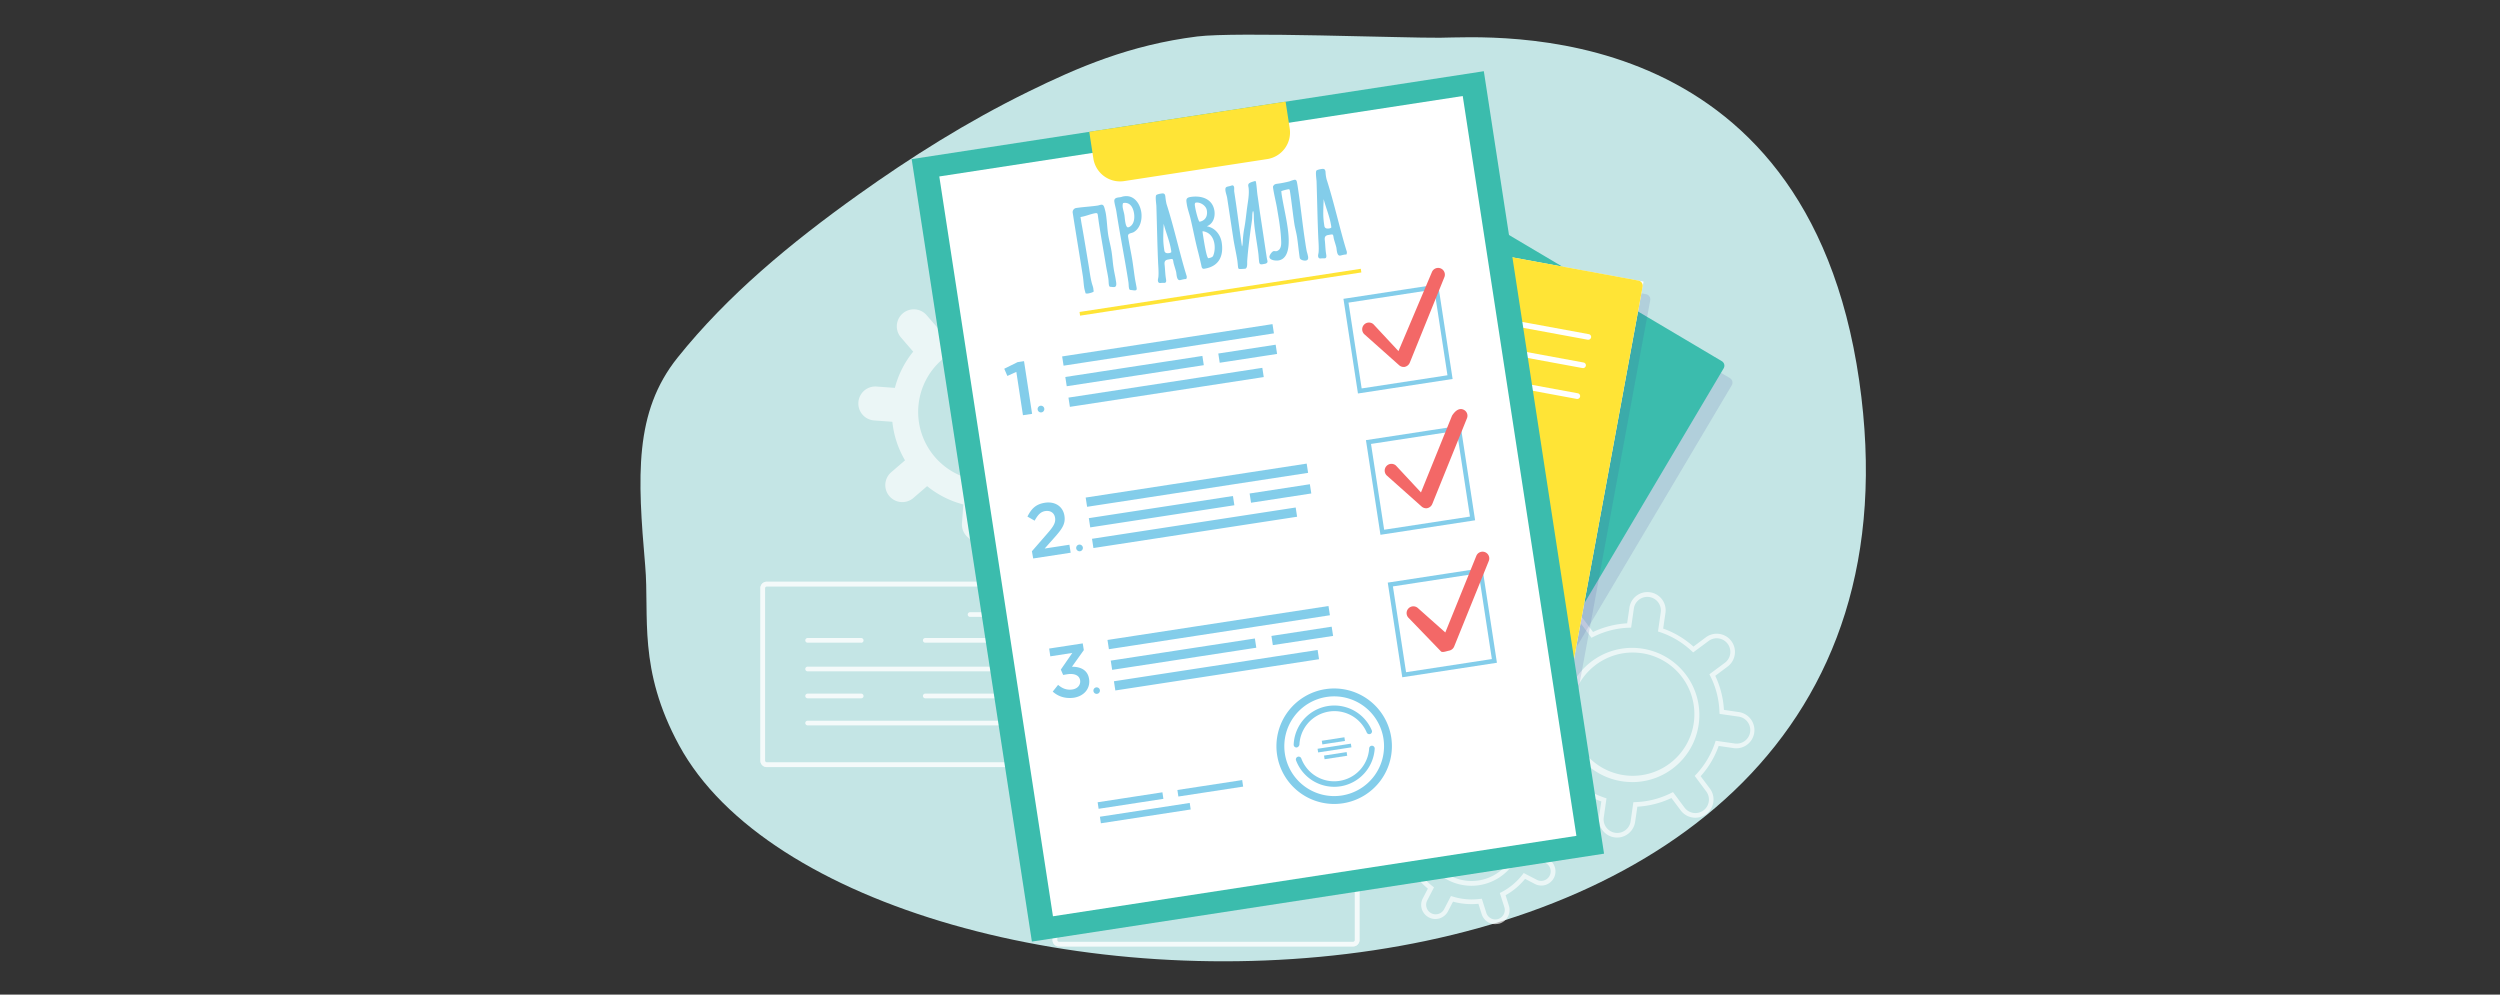 <svg id="Layer_1" data-name="Layer 1" xmlns="http://www.w3.org/2000/svg" viewBox="0 0 2567.11 1021.3"><rect x="0" y="0" width="2567.11" height="1021.3" fill="#333333" stroke="none"/><defs><style>.cls-5{opacity:.66}.cls-3,.cls-5{fill:#fff}.cls-4{opacity:.81}.cls-5,.cls-6{isolation:isolate}.cls-6{fill:#3e479b;opacity:.14}.cls-7{fill:#3bbcad}.cls-8{fill:#ffe436}.cls-9{fill:#f36867}.cls-12{fill:#83cdea}</style></defs><path d="M1478.61 38.75c-35.5.4-209.5-6.3-249.2-1.3-69.5 8.7-123 31.9-173.5 56.7-63.4 31.1-120.6 67.3-174.6 105.8-69.8 49.8-134.4 103.4-185.5 167.2-44.9 56-41.2 122.2-33.3 213.7 4.5 51.7-7.9 106 34.9 184.6 180.8 332.3 1316.9 353.5 1211.7-374.6-54.6-377.85-377.8-352.6-430.5-352.1z" fill="#c4e5e5"/><g opacity=".66"><path class="cls-3" d="M1130.41 414.35l-19-1.4a98 98 0 0 0-13-39.6l14.4-12.4a17.45 17.45 0 1 0-22.7-26.5l-14.3 12.3a97.83 97.83 0 0 0-37.2-18.8l1.4-19a17.45 17.45 0 0 0-34.8-2.6l-1.4 19a98 98 0 0 0-39.6 13L951.81 324a17.45 17.45 0 1 0-26.5 22.7l12.4 14.4a97.54 97.54 0 0 0-18.8 37.2l-19-1.4a17.45 17.45 0 0 0-2.6 34.8l19 1.4a98 98 0 0 0 13 39.6l-14.4 12.4a17.45 17.45 0 0 0 22.7 26.5l14.4-12.4a97.68 97.68 0 0 0 37.2 18.8l-1.4 19a17.45 17.45 0 1 0 34.8 2.6l1.4-19a98 98 0 0 0 39.6-13L1076 522a17.45 17.45 0 0 0 26.5-22.7l-12.6-14.4a97.76 97.76 0 0 0 18.8-37.2l19 1.4a17.46 17.46 0 0 0 18.7-16.1 17.28 17.28 0 0 0-16-18.6zm-122 79.4a71 71 0 1 1 76.2-65.4 71 71 0 0 1-76.2 65.4zm527 455.2a15.71 15.71 0 0 1-6.7-1.6 14.78 14.78 0 0 1-7.2-8.5l-3.4-10.8a71.94 71.94 0 0 1-26.1-2.2l-5.2 10a14.56 14.56 0 0 1-19.6 6.2 14.78 14.78 0 0 1-7.2-8.5 14.34 14.34 0 0 1 1-11.1l5.2-10a68.68 68.68 0 0 1-16.8-20l-10.8 3.4a14.5 14.5 0 0 1-18.2-9.5 14.34 14.34 0 0 1 1-11.1 14.78 14.78 0 0 1 8.5-7.2l10.8-3.4a71.94 71.94 0 0 1 2.2-26.1l-10-5.2a14.78 14.78 0 0 1-7.2-8.5 14.34 14.34 0 0 1 1-11.1 14.78 14.78 0 0 1 8.5-7.2 14.34 14.34 0 0 1 11.1 1l10 5.2a70.26 70.26 0 0 1 20-16.8l-3.4-10.8a14.5 14.5 0 0 1 9.5-18.2 14.34 14.34 0 0 1 11.1 1 14.78 14.78 0 0 1 7.2 8.5l3.4 10.8a71.94 71.94 0 0 1 26.1 2.2l5.2-10a14.54 14.54 0 1 1 25.8 13.4l-5.2 10a68.68 68.68 0 0 1 16.8 20l10.8-3.4a14.34 14.34 0 0 1 11.1 1 14.78 14.78 0 0 1 7.2 8.5 14.5 14.5 0 0 1-9.5 18.2l-10.8 3.4a71.94 71.94 0 0 1-2.2 26.1l10 5.2a14.56 14.56 0 0 1 6.2 19.6 14.78 14.78 0 0 1-8.5 7.2 14.34 14.34 0 0 1-11.1-1l-10-5.2a68.68 68.68 0 0 1-20 16.8l3.4 10.8a14.34 14.34 0 0 1-1 11.1 14.78 14.78 0 0 1-8.5 7.2 23.16 23.16 0 0 1-4.5.6zm-13.8-26.1l4.6 14.5a9.7 9.7 0 0 0 4.8 5.7 9.55 9.55 0 0 0 7.4.6 9.7 9.7 0 0 0 5.7-4.8 9.55 9.55 0 0 0 .6-7.4l-4.6-14.5 1.8-.9a66.57 66.57 0 0 0 21.5-18l1.2-1.6 13.5 7a9.55 9.55 0 0 0 7.4.6 9.77 9.77 0 0 0 1.5-18l-13.5-7 .6-1.9a65.92 65.92 0 0 0 2.4-27.9l-.3-2 14.5-4.6a9.85 9.85 0 0 0 6.4-12.3 9.7 9.7 0 0 0-4.8-5.7 9.55 9.55 0 0 0-7.4-.6l-14.5 4.6-.9-1.8a65.53 65.53 0 0 0-18-21.5l-1.6-1.2 7-13.5a9.79 9.79 0 0 0-17.4-9l-7 13.5-1.9-.6a65.92 65.92 0 0 0-27.9-2.4l-2 .3-4.6-14.5a9.7 9.7 0 0 0-4.8-5.7 9.55 9.55 0 0 0-7.4-.6 9.85 9.85 0 0 0-6.4 12.3l4.6 14.5-1.8.9a66.57 66.57 0 0 0-21.5 18l-1.2 1.6-13.5-7a9.55 9.55 0 0 0-7.4-.6 9.7 9.7 0 0 0-5.7 4.8 9.55 9.55 0 0 0-.6 7.4 9.7 9.7 0 0 0 4.8 5.7l13.5 7-.6 1.9a65.92 65.92 0 0 0-2.4 27.9l.3 2-14.5 4.6a9.7 9.7 0 0 0-5.7 4.8 9.55 9.55 0 0 0-.6 7.4 9.85 9.85 0 0 0 12.3 6.4l14.5-4.6.9 1.8a66.57 66.57 0 0 0 18 21.5l1.6 1.2-7 13.5a9.55 9.55 0 0 0-.6 7.4 9.77 9.77 0 0 0 18 1.5l7-13.5 1.9.6a65.92 65.92 0 0 0 27.9 2.4l1.9-.2zm-10.5-13.3a52.33 52.33 0 1 1 15.8-2.5 51.43 51.43 0 0 1-15.8 2.5zm.1-99.1a47.1 47.1 0 1 0 21.6 5.3 46.87 46.87 0 0 0-21.6-5.3z"/><path class="cls-3" d="M1660.51 860.05a24.52 24.52 0 0 1-2.7-.2 18.72 18.72 0 0 1-15.8-21.2l2.3-15.7a92.77 92.77 0 0 1-31.1-18.5l-12.7 9.5a18.72 18.72 0 0 1-22.4-30l12.7-9.5a94.72 94.72 0 0 1-8.9-35l-15.7-2.3a18.7 18.7 0 1 1 5.4-37l15.7 2.3a92.77 92.77 0 0 1 18.5-31.1l-9.5-12.7a18.72 18.72 0 0 1 30-22.4l9.5 12.7a94.72 94.72 0 0 1 35-8.9l2.3-15.7a18.7 18.7 0 1 1 37 5.4l-2.3 15.7a92.77 92.77 0 0 1 31.1 18.5l12.7-9.5a18.72 18.72 0 1 1 22.4 30l-12.7 9.5a94.23 94.23 0 0 1 8.9 35l15.7 2.3a18.7 18.7 0 0 1-5.4 37l-15.7-2.3a92.77 92.77 0 0 1-18.5 31.1l9.5 12.7a18.72 18.72 0 0 1-30 22.4l-9.5-12.7a94.72 94.72 0 0 1-35 8.9l-2.3 15.7a18.81 18.81 0 0 1-18.5 16zm-47-61.8l1.5 1.4a88.54 88.54 0 0 0 32.7 19.5l1.9.6-2.8 19.6a13.94 13.94 0 0 0 27.6 4l2.8-19.6 2-.1a88.07 88.07 0 0 0 36.9-9.4l1.8-.9 11.8 15.9a14.06 14.06 0 0 0 9.2 5.5 13.89 13.89 0 0 0 13.1-22.1l-11.8-15.9 1.4-1.5a88.54 88.54 0 0 0 19.5-32.7l.6-1.9 19.6 2.8a13.94 13.94 0 0 0 4-27.6l-19.6-2.8-.1-2a88.07 88.07 0 0 0-9.4-36.9l-.9-1.8 15.9-11.8a13.91 13.91 0 0 0 2.8-19.5 14.06 14.06 0 0 0-9.2-5.5 13.9 13.9 0 0 0-10.3 2.6l-15.9 11.8-1.5-1.4a88.54 88.54 0 0 0-32.7-19.5l-1.9-.6 2.8-19.6a13.9 13.9 0 0 0-2.6-10.3 13.94 13.94 0 0 0-25 6.3l-2.8 19.6-2 .1A88.07 88.07 0 0 0 1636 654l-1.8.9-11.8-15.9a14.06 14.06 0 0 0-9.2-5.5 13.9 13.9 0 0 0-10.3 2.6 14.06 14.06 0 0 0-5.5 9.2 13.9 13.9 0 0 0 2.6 10.3l11.8 15.9-1.4 1.5a88.54 88.54 0 0 0-19.5 32.7l-.6 1.9-19.6-2.8a13.9 13.9 0 0 0-10.3 2.6 13.94 13.94 0 0 0 6.3 25l19.6 2.8.1 2a88.07 88.07 0 0 0 9.4 36.9l.9 1.8-15.9 11.8a14.06 14.06 0 0 0-5.5 9.2 13.9 13.9 0 0 0 2.6 10.3 14.06 14.06 0 0 0 9.2 5.5 13.9 13.9 0 0 0 10.3-2.6l16.1-11.8zm62.7 4.8A68.9 68.9 0 1 1 1686 666a68.91 68.91 0 0 1-9.8 137.1zm-.3-133a63.29 63.29 0 1 0 9.4.6 73 73 0 0 0-9.4-.6z"/></g><g class="cls-4"><path class="cls-3" d="M1352.51 869.55h-48.9a2.4 2.4 0 1 1 0-4.8h48.9a2.43 2.43 0 0 1 2.4 2.4 2.37 2.37 0 0 1-2.4 2.4zm0 50.9h-48.9a2.4 2.4 0 1 1 0-4.8h48.9a2.4 2.4 0 1 1 0 4.8z"/><path class="cls-3" d="M1389.51 971.85h-302.2a6.49 6.49 0 0 1-6.5-6.5v-156.8a6.49 6.49 0 0 1 6.5-6.5h302.2a6.49 6.49 0 0 1 6.5 6.5v156.9a6.6 6.6 0 0 1-6.5 6.4zm-302.2-165a1.75 1.75 0 0 0-1.7 1.7v156.9a1.75 1.75 0 0 0 1.7 1.7h302.2a1.75 1.75 0 0 0 1.7-1.7v-156.9a1.75 1.75 0 0 0-1.7-1.7z"/><path class="cls-5" d="M1389.51 971.85h-302.2a6.49 6.49 0 0 1-6.5-6.5v-156.8a6.49 6.49 0 0 1 6.5-6.5h302.2a6.49 6.49 0 0 1 6.5 6.5v156.9a6.6 6.6 0 0 1-6.5 6.4zm-302.2-165a1.75 1.75 0 0 0-1.7 1.7v156.9a1.75 1.75 0 0 0 1.7 1.7h302.2a1.75 1.75 0 0 0 1.7-1.7v-156.9a1.75 1.75 0 0 0-1.7-1.7z"/><path class="cls-3" d="M1352.51 845h-233.2a2.4 2.4 0 1 1 0-4.8h233.2a2.4 2.4 0 1 1 0 4.8zm0 49.3h-233.2a2.4 2.4 0 1 1 0-4.8h233.2a2.43 2.43 0 0 1 2.4 2.4 2.37 2.37 0 0 1-2.4 2.4zm-107.4-24.7h-125.8a2.4 2.4 0 1 1 0-4.8H1245a2.43 2.43 0 0 1 2.4 2.4 2.29 2.29 0 0 1-2.3 2.4zm0 50.9h-125.8a2.4 2.4 0 1 1 0-4.8H1245a2.43 2.43 0 0 1 2.4 2.4 2.35 2.35 0 0 1-2.3 2.4zm-41 23.6h-84.8a2.4 2.4 0 1 1 0-4.8h84.8a2.4 2.4 0 1 1 0 4.8z"/></g><g class="cls-4"><path class="cls-3" d="M884.31 717.05h-55a2.4 2.4 0 1 1 0-4.8h55a2.43 2.43 0 0 1 2.4 2.4 2.31 2.31 0 0 1-2.4 2.4zm0-57.1h-55a2.4 2.4 0 1 1 0-4.8h55a2.43 2.43 0 0 1 2.4 2.4 2.37 2.37 0 0 1-2.4 2.45z"/><path class="cls-3" d="M1128 787.65H787.31a6.49 6.49 0 0 1-6.5-6.5v-177.3a6.49 6.49 0 0 1 6.5-6.5H1128a6.49 6.49 0 0 1 6.5 6.5v177.3a6.49 6.49 0 0 1-6.5 6.5zm-340.7-185.5a1.75 1.75 0 0 0-1.7 1.7v177.3a1.75 1.75 0 0 0 1.7 1.7H1128a1.75 1.75 0 0 0 1.7-1.7v-177.3a1.75 1.75 0 0 0-1.7-1.7z"/><path class="cls-5" d="M1128 787.65H787.31a6.49 6.49 0 0 1-6.5-6.5v-177.3a6.49 6.49 0 0 1 6.5-6.5H1128a6.49 6.49 0 0 1 6.5 6.5v177.3a6.49 6.49 0 0 1-6.5 6.5zm-340.7-185.5a1.75 1.75 0 0 0-1.7 1.7v177.3a1.75 1.75 0 0 0 1.7 1.7H1128a1.75 1.75 0 0 0 1.7-1.7v-177.3a1.75 1.75 0 0 0-1.7-1.7z"/><path class="cls-3" d="M1091.41 744.85h-262.1a2.4 2.4 0 1 1 0-4.8h262.1a2.4 2.4 0 0 1 0 4.8zm0-55.5h-262.1a2.4 2.4 0 0 1 0-4.8h262.1a2.4 2.4 0 0 1 0 4.8zm0 27.7h-141.3a2.4 2.4 0 0 1 0-4.8h141.3a2.43 2.43 0 0 1 2.4 2.4 2.37 2.37 0 0 1-2.4 2.4zm0-57.1h-141.3a2.4 2.4 0 1 1 0-4.8h141.3a2.4 2.4 0 0 1 0 4.8zm0-26.5h-95.3a2.4 2.4 0 1 1 0-4.8h95.3a2.4 2.4 0 0 1 0 4.8z"/></g><path class="cls-6" d="M1513.41 831.65l-318.8-189a5.38 5.38 0 0 1-1.9-7.4l257.4-434.1a5.38 5.38 0 0 1 7.4-1.9l318.8 189a5.38 5.38 0 0 1 1.9 7.4l-257.4 434.1a5.38 5.38 0 0 1-7.4 1.9z"/><path class="cls-7" d="M1505.11 814.25l-318.8-189a5.38 5.38 0 0 1-1.9-7.4l257.4-434.1a5.38 5.38 0 0 1 7.4-1.9l318.8 189a5.38 5.38 0 0 1 1.9 7.4l-257.4 434.1a5.38 5.38 0 0 1-7.4 1.9z"/><path class="cls-6" d="M1596.71 809l-364.5-67.2a5.37 5.37 0 0 1-4.3-6.3l91.5-496.3a5.37 5.37 0 0 1 6.3-4.3l364.5 67.2a5.37 5.37 0 0 1 4.3 6.3L1603 804.65a5.49 5.49 0 0 1-6.29 4.35z"/><path class="cls-3" d="M1219.15 726.85L1312.59 220l375.08 69.15L1594.23 796z"/><path class="cls-8" d="M1588.91 795l-364.5-67.2a5.37 5.37 0 0 1-4.3-6.3l91.5-496.3a5.37 5.37 0 0 1 6.3-4.3l364.5 67.2a5.37 5.37 0 0 1 4.3 6.3l-91.5 496.3a5.42 5.42 0 0 1-6.3 4.3z"/><path class="cls-3" d="M1630.91 348.85h-.5l-91.2-16.8a2.9 2.9 0 1 1 1.1-5.7l91.2 16.8a2.87 2.87 0 0 1 2.3 3.4 3 3 0 0 1-2.9 2.3zm-5.4 29.1h-.5l-91.2-16.8a2.9 2.9 0 1 1 1.1-5.7l91.2 16.8a2.87 2.87 0 0 1 2.3 3.4 3 3 0 0 1-2.9 2.35zm-5.8 31.7h-.5l-91.3-16.9a2.9 2.9 0 1 1 1.1-5.7l91.2 16.8a2.93 2.93 0 0 1-.5 5.8z"/><path class="cls-6" d="M1478.51 436.55l-156.3-28.8a5.81 5.81 0 0 1-4.7-6.8l31-168.1a5.81 5.81 0 0 1 6.8-4.7l156.3 28.8a5.81 5.81 0 0 1 4.7 6.8l-31 168.1a5.81 5.81 0 0 1-6.8 4.7z"/><path class="cls-9" d="M1472.81 426.85l-149-27.5a5.81 5.81 0 0 1-4.7-6.8l29.3-159.2a5.81 5.81 0 0 1 6.8-4.7l149 27.5a5.81 5.81 0 0 1 4.7 6.8l-29.3 159.2a6 6 0 0 1-6.8 4.7z"/><path d="M1506.11 278l-160.5-29.6 2.8-15.2a5.6 5.6 0 0 1 6.6-4.5l149.6 27.6a5.48 5.48 0 0 1 4.4 6.4l-2.9 15.3z" style="isolation:isolate" fill="#ecf1f7" opacity=".07"/><path d="M1390.51 327.55a19.53 19.53 0 0 1-3.4-.3l-2.2-.4a21.89 21.89 0 0 1-17.5-25.4l5.6-30.4a4.37 4.37 0 1 1 8.6 1.6l-5.6 30.4a13.07 13.07 0 0 0 10.4 15.2l2.2.4a10.12 10.12 0 0 0 11.8-8.1l14.2-77a10.52 10.52 0 0 0-8.4-12.2l-3.8-.7a11.11 11.11 0 0 0-12.9 8.9l-.3 1.9a4.37 4.37 0 0 1-8.6-1.6l.3-1.9a19.84 19.84 0 0 1 23.1-15.9l3.8.7a19.18 19.18 0 0 1 15.4 22.3l-14.2 77a18.75 18.75 0 0 1-18.5 15.5z" fill="#1c8e7d"/><path class="cls-3" d="M1405.71 263h-.3l-58.2-10.7a1.47 1.47 0 1 1 .5-2.9l58.2 10.7a1.48 1.48 0 0 1 1.2 1.7 1.4 1.4 0 0 1-1.4 1.2zM1583.81 564h-.5l-278.8-51.4a2.9 2.9 0 1 1 1.1-5.7l278.8 51.4a2.87 2.87 0 0 1-.6 5.7zm-19.9 108.2h-.5l-278.8-51.4a2.9 2.9 0 1 1 1.1-5.7l278.8 51.4a2.87 2.87 0 0 1 2.3 3.4 3.09 3.09 0 0 1-2.9 2.25zm-137.1-81.2h-.5l-131.8-24.3a2.9 2.9 0 1 1 1.1-5.7l131.8 24.3a2.87 2.87 0 0 1 2.3 3.4 3 3 0 0 1-2.9 2.3zm18.2-98.5h-.5l-131.8-24.3a2.9 2.9 0 1 1 1.1-5.7l131.8 24.3a2.87 2.87 0 0 1 2.3 3.4 3 3 0 0 1-2.9 2.3zm128.9 125.2h-.5l-125.6-23.1a2.9 2.9 0 1 1 1.1-5.7l125.6 23.1a2.87 2.87 0 0 1 2.3 3.4 3 3 0 0 1-2.9 2.25z"/><path class="cls-7" d="M936.14 163.39l587.51-90.27 123.45 803.47-587.51 90.27z"/><path class="cls-3" d="M964.51 181.19L1502 98.6l116.72 759.69-537.49 82.58z"/><path class="cls-8" d="M1118.51 135.35l4.2 27.4a27.71 27.71 0 0 0 31.6 23.2l146.9-22.6a27.62 27.62 0 0 0 23.1-31.6l-4.2-27.4-201.6 31z"/><path class="cls-12" d="M1127.1 823.79l66.52-10.22 1 6.72-66.52 10.22zM1209 811.19l66.52-10.19 1 6.72-66.52 10.19zM1129.44 838.66l92.22-14.17 1 6.72-92.22 14.17z"/><path class="cls-8" d="M1108.51 320.34L1397.33 276l.57 3.76-288.81 44.37z"/><path class="cls-12" d="M1491.61 389.15l-97.2 14.9-14.9-97.2 97.2-14.9 14.9 97.2zm-93.4 9.7l88.1-13.5-13.5-88.1-88.1 13.5z"/><path class="cls-9" d="M1442.41 376.75a7.09 7.09 0 0 1-5.7-1.7l-35.6-31.7a6.94 6.94 0 0 1 9.2-10.4l25.7 27.6 34.4-81.3a6.91 6.91 0 0 1 12.8 5.2l-35.6 88a7.16 7.16 0 0 1-4.9 4.2.44.44 0 0 1-.3.1z"/><path class="cls-12" d="M1090.66 366l216-33.18 1.46 9.49-216 33.18zM1097.15 408.29l199.06-30.58 1.46 9.48-199.06 30.59zM1251 363l58.91-9.05 1.46 9.49-58.91 9.05zM1093.91 387.11l140.75-21.62 1.45 9.49-140.74 21.62zM1043.61 381.85l-9.2 4.2-3.2-7.4 13.7-6.8 6.6-1 8.3 54.1-9.4 1.4-6.8-44.5zm21.9 38.7a3.44 3.44 0 1 1 3.9 2.9 3.4 3.4 0 0 1-3.9-2.9zM1514.71 534.25l-97.2 14.9-14.9-97.2 97.2-14.9zm-93.4 9.7l88.1-13.5-13.5-88.1-88.1 13.5z"/><path class="cls-9" d="M1465.51 521.85a7.09 7.09 0 0 1-5.7-1.7l-35.6-31.7a6.94 6.94 0 1 1 9.2-10.4l25.7 27.6 31.9-78.8c3.9-6.1 8-7.8 11.5-6.3a6.8 6.8 0 0 1 3.8 9l-35.6 88a7.16 7.16 0 0 1-4.9 4.2.49.49 0 0 0-.3.1z"/><path class="cls-12" d="M1059.61 566.05l16-18.4c6.4-7.3 8.5-11.1 7.8-15.9-.8-5.3-5-7.7-9.9-7s-7.8 3.9-11.1 9.9l-7.4-4.2c4-7.9 8.4-12.7 17.9-14.2 10.4-1.6 18.6 3.7 20.1 13.4 1.3 8.4-2.5 13.6-10.7 22.8l-9.6 10.8 25.4-3.9 1.3 8.2-38.5 5.9-1.3-7.4zm45.5-2.9a3.44 3.44 0 1 1 3.9 2.9 3.5 3.5 0 0 1-3.9-2.9zM1114.82 510.92l226.94-34.87 1.46 9.49-226.94 34.87zM1121.32 553.26l209.14-32.14 1.46 9.49-209.15 32.14zM1283.16 506.74l61.87-9.51 1.46 9.49-61.88 9.51zM1118.05 532.06l148-22.74 1.45 9.49-148 22.74zM1537.11 680.55l-97.2 14.9-14.9-97.2 97.2-14.9zm-93.3 9.7l88.1-13.5-13.5-88.1-88.1 13.5z"/><path class="cls-9" d="M1487.91 668.15c-2 .3-6.6 2.2-8.2.8l-33-34.2a6.94 6.94 0 0 1 9.2-10.4l28.2 25.1 31.9-78.8a6.91 6.91 0 0 1 12.8 5.2l-35.6 88a7.16 7.16 0 0 1-4.9 4.2 1 1 0 0 0-.4.1z"/><path class="cls-12" d="M1137.21 657.14l226.94-34.87 1.46 9.49-226.94 34.86zM1143.82 699.55L1353 667.42l1.45 9.49L1145.28 709zM1305.55 653l61.87-9.5 1.46 9.48-61.88 9.46zM1140.56 678.35l148-22.73 1.46 9.49-148 22.73zM1081 710.15l5.5-6.9c4.4 3.8 9 5.6 14.8 4.7 5.1-.8 8.5-4.5 7.8-9.4-.8-5.1-5.9-7.3-13.2-6.2l-4.2.7-2.4-5.5 11.8-17.1-22.6 3.5-1.2-8 34.5-5.3 1.1 6.9-12.2 17.1c8.5-.1 16.2 3.1 17.6 12.5 1.5 9.6-4.9 17.6-15.7 19.3-9.3 1.2-16.4-1.6-21.6-6.3zm41.8-.5a3.34 3.34 0 1 1 3.8 2.8 3.29 3.29 0 0 1-3.79-2.8zM1376.31 807.45a41.9 41.9 0 0 1-45.5-26.7 2.88 2.88 0 0 1 5.4-2 36 36 0 0 0 69.7-10.3 2.85 2.85 0 0 1 5.7.3 41.84 41.84 0 0 1-35.3 38.7zm-44.7-39.9h-.5a2.82 2.82 0 0 1-2.7-3 41.77 41.77 0 0 1 80.2-14.6 2.82 2.82 0 1 1-5.2 2.2 36 36 0 0 0-69.1 12.5 3.67 3.67 0 0 1-2.7 2.9z"/><path class="cls-12" d="M1379 824.85a59.29 59.29 0 1 1 49.6-67.6 59.36 59.36 0 0 1-49.6 67.6zm-16.8-109.2a51.2 51.2 0 1 0 58.4 42.8 51.26 51.26 0 0 0-58.39-42.8z"/><path class="cls-12" d="M1357.27 760.64l23.22-3.57.58 3.76-23.23 3.57zM1359.57 775.85l23.22-3.57.58 3.75-23.23 3.57zM1352.94 768.88l34.2-5.26.58 3.76-34.2 5.25zM1133.91 212.85a50.64 50.64 0 0 1 1.8 7.7c1 6.7 1.2 13.6 2.2 20.3.9 5.9 2.6 11.6 3.5 17.5.9 5.7 1.2 11.4 2.1 17 .6 4.2 1.7 8.4 2.3 12.6.3 2 1.4 6.3-1.5 6.8a10.27 10.27 0 0 1-2.5-.1c-2.1-.2-2.8.2-3.2-2.5-.3-2.2-.2-4.4-.6-6.6-.6-4-1.5-8-2.2-12-2.4-14.8-5.1-29.6-7.4-44.5-.4-2.7-.7-5.3-1.1-8-.2-1.5-.4-2.4-2.2-2.2-5.2.8-10.2 3.2-15.6 4l.6 3.8c.3 2.1.7 4.3 1.1 6.4 2.3 13 4.4 26 6.6 39.1 1 5.9 1.7 12.3 3.2 18.1.5 2.1 1.4 4.1 1.7 6.2a10.87 10.87 0 0 0 .4 2.6c-.3 1.3-5.2 2.2-6.2 2.4h-.4c-2.4-.1-1.6-.1-2.3-2.2a34.83 34.83 0 0 1-1-4.4c-.5-3.5-.7-7.1-1.2-10.7-3.4-21.9-7.1-43.7-10.5-65.6a4.29 4.29 0 0 1 3.8-5c7.3-1.1 14.7-1.4 22-2.5 2.9-.6 5.3-2.3 6.6 1.8zm17.9-10.7a11.36 11.36 0 0 1 2.5-.6c10.1-1.5 16.2 7.3 17.6 16.2 1.1 7.3-.8 16.4-7.6 20.5-2.6 1.6-6.6.8-5.9 5 1.3 8.4 3.2 16.7 4.5 25.1.9 5.9 1.6 11.8 2.5 17.7.5 3.1 1.2 6.2 1.7 9.3.2 1.2.3 2.6-1.2 2.8a10.8 10.8 0 0 1-3.1-.2c-2.4-.3-3.2.2-3.6-2.7-.3-1.9-.2-3.7-.5-5.6-3.7-24.1-8.6-48-12.3-72.1-.5-3.5-1.6-6.8-2.1-10.2-.6-3.6 1.7-4.3 4.8-4.7a14.1 14.1 0 0 0 2.7-.5zm12.7 17.1c-.9-6-4-11.9-10.9-10.8-1.1.2-.9 3.9-.7 4.8.4 2.6 1.3 5.1 1.7 7.7.4 2.3.8 12.9 3.8 12.5a4.55 4.55 0 0 0 1.9-.8c4.3-2.65 4.9-8.8 4.2-13.4zm33.3-9.9c7.4 22.7 14.3 53.9 20.7 74.1a3.8 3.8 0 0 1-.5 3.1c-2.2-.1-4.2.7-6.3 1.1-3.4.5-3.5-5.5-3.9-7.8-.3-2.1-2.6-8.5-2.9-10.7-.6-4.1-.8-3.4-5.7-2.6a5.46 5.46 0 0 0-1.8.6c-2.2 1.3-1.6 3.9-1.4 6 .4 4.3.5 8.6 1.2 12.8.2 1.5.9 4.2-1.3 4.5a14.72 14.72 0 0 1-2.1 0c-2.2 0-4.3 1-4.8-2-.2-1.5.4-2.9.5-4.3.4-5.4-.2-11-.4-16.4-.8-18.8-1.1-37.5-1.7-56.3-.1-2-1.3-9.9-.1-11.1.9-.9 3.9-1.4 5.1-1.6 2.6-.4 3.8 0 4.2 2.8a66.66 66.66 0 0 0 1.2 7.8zm4.7 47.5c-1.4-9.3-5.3-17.9-7.6-27.1-.6 15-.7 18.3.7 27.5.4 2.8 2.8 3 5.1 2.6a3.46 3.46 0 0 0 2.1-1 2.46 2.46 0 0 1-.1-1.2zm36.7-24.5c8.6 1.5 14.1 8.8 15.3 16.7 1.9 12.3-1.5 24.3-17.8 26.9-2.6.4-2.8-1.7-3.2-3.7-1-4.3-2-8.7-3.1-13-3-11.3-5.1-22.8-7.8-34.2-1.2-5.3-3.2-10.3-4-15.7-.7-4.3-.9-6.3 3.9-7.1 11-1.7 22.5 1.7 24.5 14.1 1 6.6-1.3 13.5-7.8 16zm-7.4-4.7c4.4-.7 8.7-4.3 7.4-11.8-.8-4.7-6.7-8.5-11.2-7.8-1.6.3-1.1 2.9-.9 4 .6 4.4 3.6 15.8 4.7 15.6zm13.9 35c3.3-7.5 2.3-23.3-10.5-25.2l-.4.1v.7c1.3 8.3 4.1 27.2 6.1 26.9 1.7-.3 4.4-1.1 4.8-2.5zm37.2-74.6c1.9-1.2 4.1-1.6 6.2-2.3a5.67 5.67 0 0 1 .8 2.6c.7 4.4.8 8.8 1.5 13.1 1 6.6 1.8 13.2 2.8 19.7 2.2 14.3 4.3 28.7 6.5 43 .2 1.4.6 2.7.8 4 .3 2.1-1.9 2.7-3.5 2.9-2.3.4-4.5 1.2-5-1.8-.4-2.8-.5-5.6-.8-8.4-1.4-11.5-3.8-22.9-4.6-34.4-.2-2.8 0-5.6-.4-8.4a8.8 8.8 0 0 0-.5-1.5c-.9 1.6-.8 5.3-.9 7.2-.3 3.7-1 7.4-1.5 11.2-1.4 10.8-2.8 21.7-3.6 32.6-.2 2.2.5 6.7-1.5 8.2-.2.1-.5.1-.7.2-.9.1-5.9.5-6.5.1a2.61 2.61 0 0 1-.7-1.7c-.3-2.1-.4-4.3-.7-6.5-1.1-7.3-2.8-14.5-4-21.8l-6.5-42.8c-.4-2.4-1.3-4.6-1.7-7-.7-4.8 1.2-4.3 4.9-5.3a12.88 12.88 0 0 1 2.1-.6c1-.1 1.6.9 1.8 1.7.3 1.7-.1 3.4.2 5.1 2.9 18.6 5.1 37.3 7.9 55.9.9-1.5.8-6.3 1-8.3.3-3.4.7-6.7 1.3-10 1.4-7.2 2-14.4 3-21.7.9-6.7 2.3-13.5 1.5-20.3l-.1-.5c-.2-1.3-.8-3 .9-4.2zm48.9-.7c.4 2 .7 4 1 6 2.8 18.3 4.6 36.8 7.4 55 .5 3.4 1 6.7 1.7 10.1a47.68 47.68 0 0 1 1.3 5.1c.3 2.1-.1 3.7-2.4 4-1.9.3-5.9-.6-6.2-2.9-1.1-7.2-1.7-14.4-2.8-21.5-.7-4.5-2-8.9-2.7-13.3-1.7-11.3-2.8-22.6-4.6-33.9-.2-1-.3-1.8-1.6-1.6a44.91 44.91 0 0 0-7.2 1.9c.1 1.2.2 2.5.4 3.7 1.6 10.2 4 20.3 5.6 30.5s5.2 34.8-9 37c-2.5.4-8.7-.1-9.2-3.4-.3-1.8 2.6-5.9 4.4-6.2.9-.1 1.7.2 2.6.1a5.28 5.28 0 0 0 2.4-1.1c3.4-2.6 2.7-8.5 2.5-12.2-.3-6.1-1.1-12.1-2-18.2-.7-4.4-1.5-8.9-2.2-13.3-1.2-6.6-2.9-13.2-3.9-19.8-.1-.9-.4-2.2.5-2.8.6-1.2 2-1.6 3.3-1.8a100.79 100.79 0 0 0 13.3-2.6 27.41 27.41 0 0 1 4.6-1.5c1.9-.4 2.5 1 2.8 2.7zm30.4-3.2c7.4 22.7 14.3 53.9 20.7 74.1a4.19 4.19 0 0 1-.4 3.1c-2.2-.1-4.2.7-6.3 1.1-3.4.5-3.5-5.5-3.9-7.8-.3-2.1-2.6-8.5-2.9-10.7-.6-4.1-.8-3.4-5.7-2.6a5.46 5.46 0 0 0-1.8.6c-2.2 1.3-1.6 3.9-1.4 6 .4 4.3.5 8.6 1.2 12.8.2 1.5.9 4.2-1.3 4.5a14.72 14.72 0 0 1-2.1 0c-2.2 0-4.3 1-4.8-2-.2-1.5.4-2.9.5-4.3.4-5.4-.2-11-.4-16.4-.8-18.8-1.1-37.5-1.7-56.3-.1-2-1.3-9.9-.1-11.1.9-.9 3.9-1.4 5.1-1.6 2.6-.4 3.8 0 4.2 2.8a35.75 35.75 0 0 0 1.1 7.8zm4.6 47.4c-1.4-9.3-5.3-17.9-7.6-27.1-.6 15-.7 18.3.7 27.5.4 2.8 2.8 3 5.1 2.6a3.46 3.46 0 0 0 2.1-1 2.46 2.46 0 0 1-.1-1.2z"/></svg>